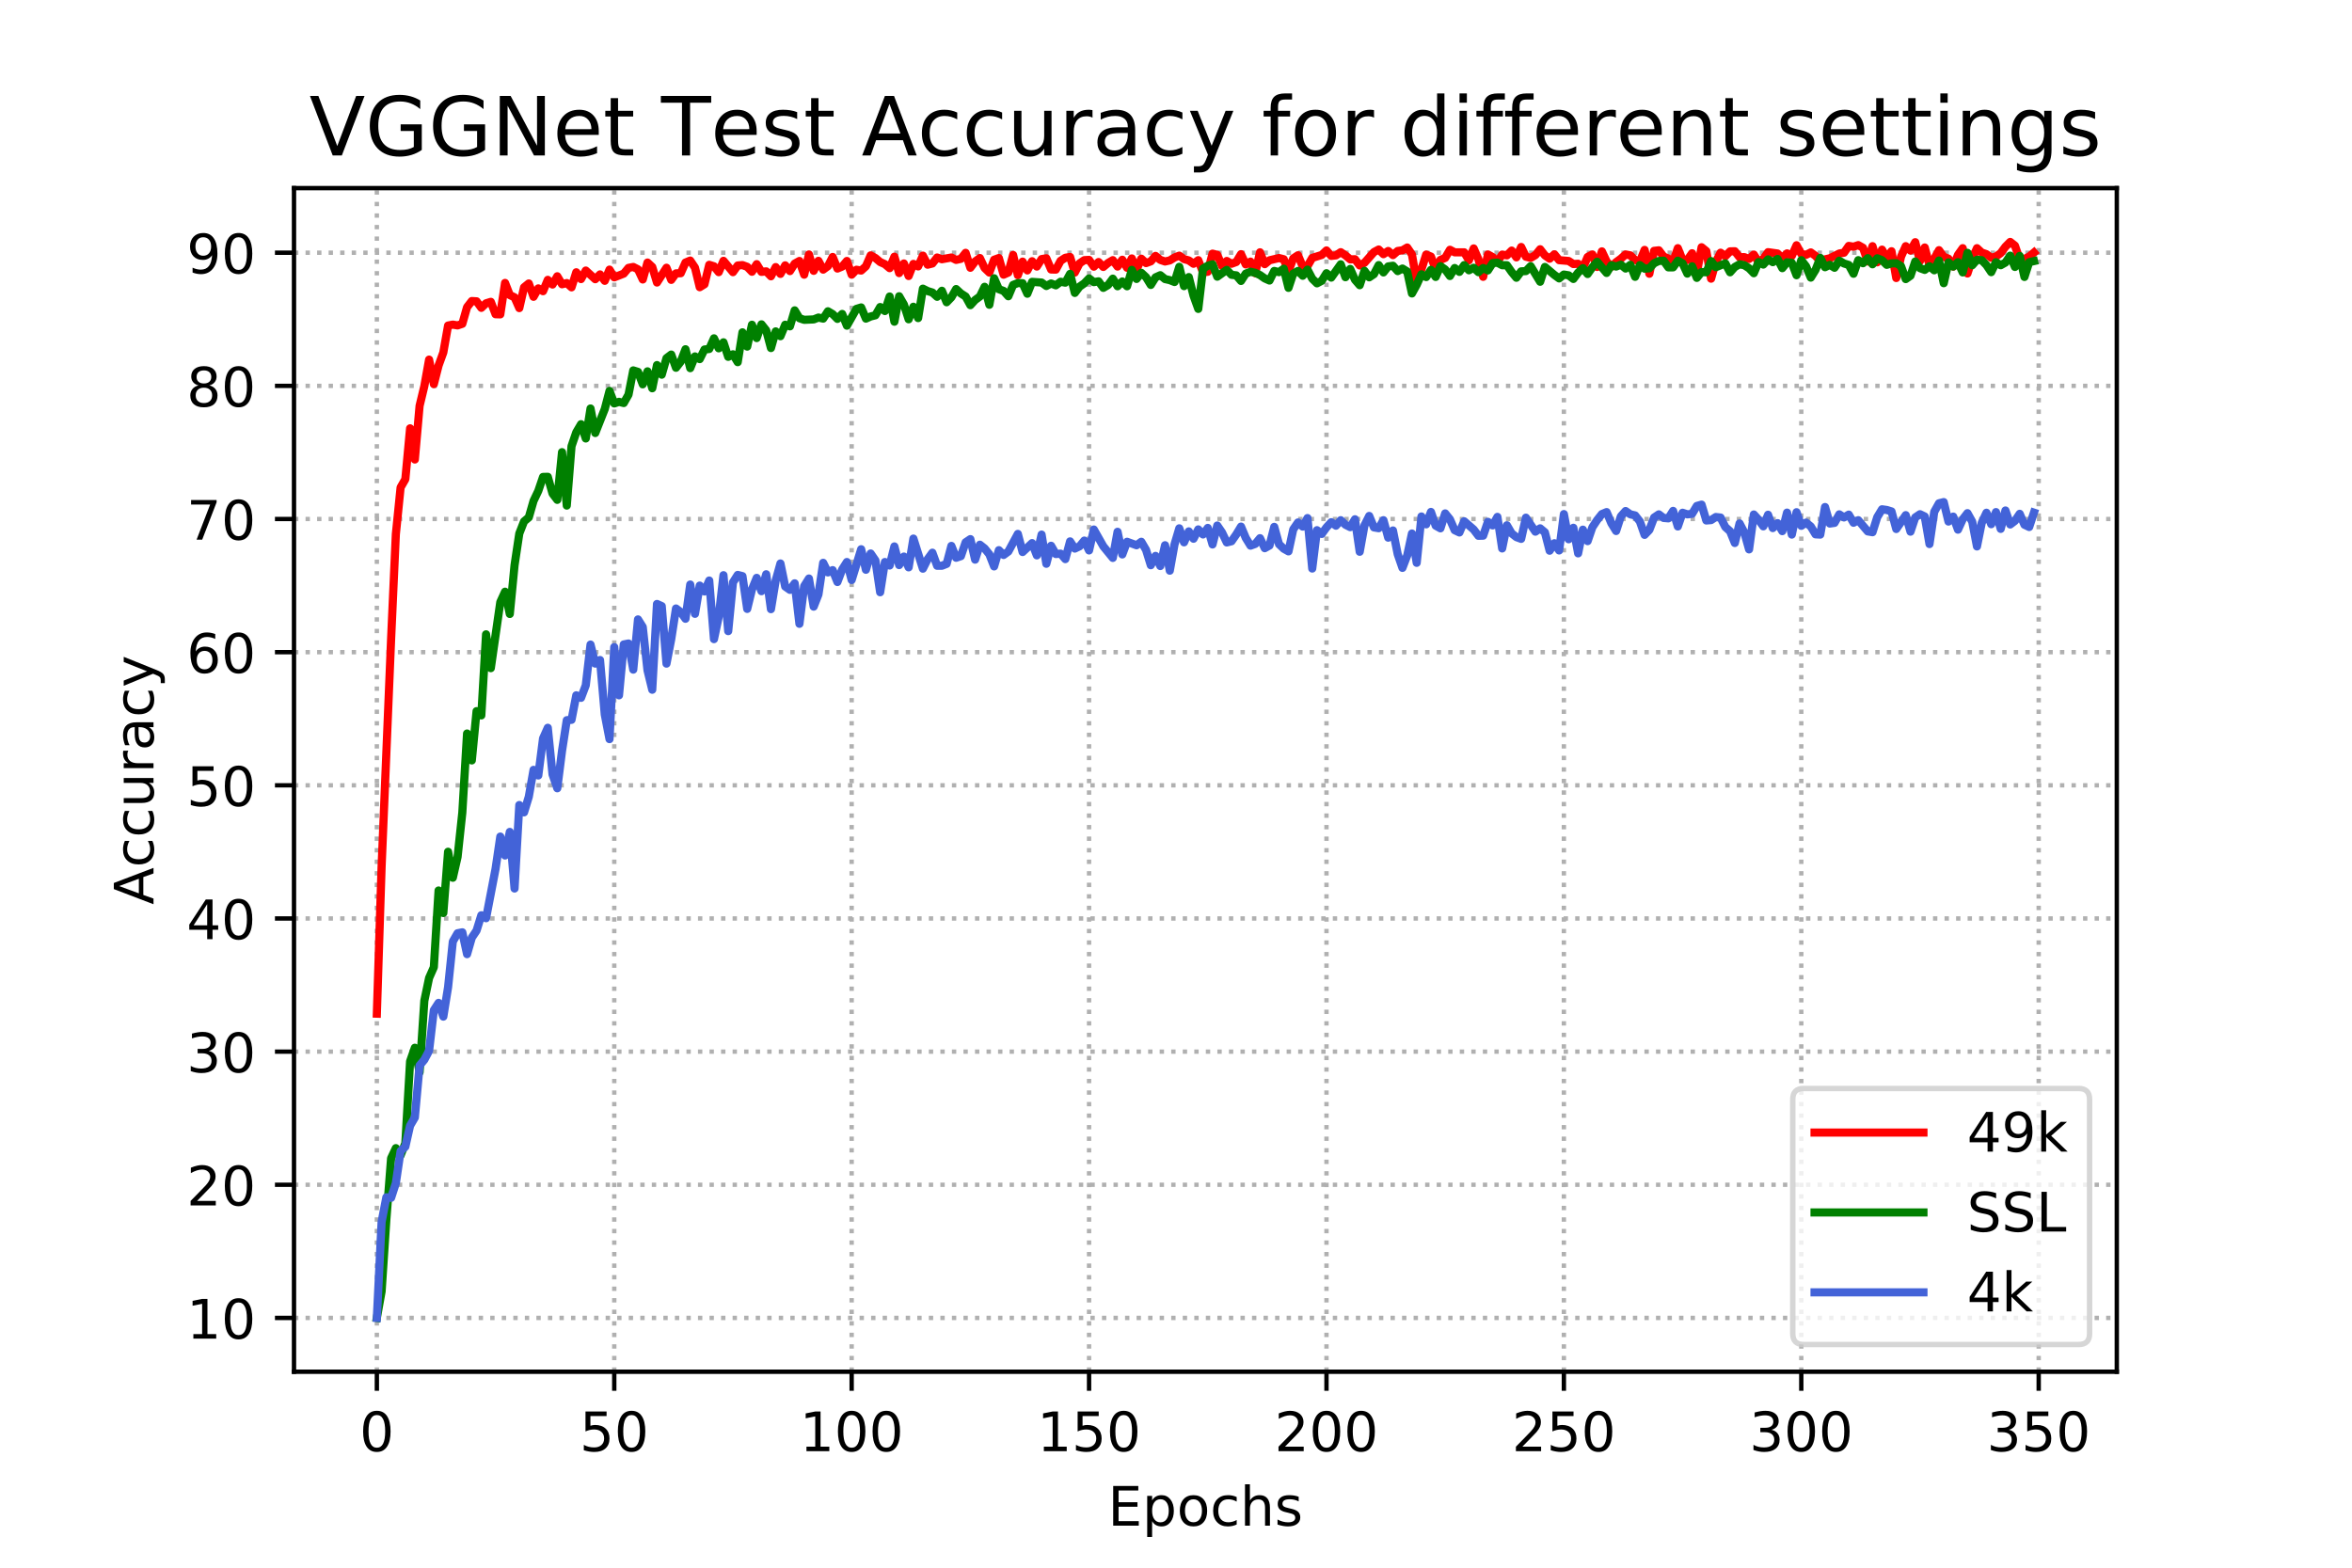 <?xml version="1.0" encoding="utf-8" standalone="no"?>
<!DOCTYPE svg PUBLIC "-//W3C//DTD SVG 1.1//EN"
  "http://www.w3.org/Graphics/SVG/1.1/DTD/svg11.dtd">
<!-- Created with matplotlib (https://matplotlib.org/) -->
<svg height="288pt" version="1.1" viewBox="0 0 432 288" width="432pt" xmlns="http://www.w3.org/2000/svg" xmlns:xlink="http://www.w3.org/1999/xlink">
 <defs>
  <style type="text/css">
*{stroke-linecap:butt;stroke-linejoin:round;}
  </style>
 </defs>
 <g id="figure_1">
  <g id="patch_1">
   <path d="M 0 288 
L 432 288 
L 432 0 
L 0 0 
z
" style="fill:#ffffff;"/>
  </g>
  <g id="axes_1">
   <g id="patch_2">
    <path d="M 54 252 
L 388.8 252 
L 388.8 34.56 
L 54 34.56 
z
" style="fill:#ffffff;"/>
   </g>
   <g id="matplotlib.axis_1">
    <g id="xtick_1">
     <g id="line2d_1">
      <path clip-path="url(#pe91214b908)" d="M 69.218 252 
L 69.218 34.56 
" style="fill:none;stroke:#b0b0b0;stroke-dasharray:0.8,1.32;stroke-dashoffset:0;stroke-width:0.8;"/>
     </g>
     <g id="line2d_2">
      <defs>
       <path d="M 0 0 
L 0 3.5 
" id="m7ae5b4ff6e" style="stroke:#000000;stroke-width:0.8;"/>
      </defs>
      <g>
       <use style="stroke:#000000;stroke-width:0.8;" x="69.218" xlink:href="#m7ae5b4ff6e" y="252"/>
      </g>
     </g>
     <g id="text_1">
      <!-- 0 -->
      <defs>
       <path d="M 31.781 66.406 
Q 24.172 66.406 20.328 58.906 
Q 16.5 51.422 16.5 36.375 
Q 16.5 21.391 20.328 13.891 
Q 24.172 6.391 31.781 6.391 
Q 39.453 6.391 43.281 13.891 
Q 47.125 21.391 47.125 36.375 
Q 47.125 51.422 43.281 58.906 
Q 39.453 66.406 31.781 66.406 
z
M 31.781 74.219 
Q 44.047 74.219 50.516 64.516 
Q 56.984 54.828 56.984 36.375 
Q 56.984 17.969 50.516 8.266 
Q 44.047 -1.422 31.781 -1.422 
Q 19.531 -1.422 13.062 8.266 
Q 6.594 17.969 6.594 36.375 
Q 6.594 54.828 13.062 64.516 
Q 19.531 74.219 31.781 74.219 
z
" id="DejaVuSans-48"/>
      </defs>
      <g transform="translate(66.037 266.598)scale(0.1 -0.1)">
       <use xlink:href="#DejaVuSans-48"/>
      </g>
     </g>
    </g>
    <g id="xtick_2">
     <g id="line2d_3">
      <path clip-path="url(#pe91214b908)" d="M 112.823 252 
L 112.823 34.56 
" style="fill:none;stroke:#b0b0b0;stroke-dasharray:0.8,1.32;stroke-dashoffset:0;stroke-width:0.8;"/>
     </g>
     <g id="line2d_4">
      <g>
       <use style="stroke:#000000;stroke-width:0.8;" x="112.823" xlink:href="#m7ae5b4ff6e" y="252"/>
      </g>
     </g>
     <g id="text_2">
      <!-- 50 -->
      <defs>
       <path d="M 10.797 72.906 
L 49.516 72.906 
L 49.516 64.594 
L 19.828 64.594 
L 19.828 46.734 
Q 21.969 47.469 24.109 47.828 
Q 26.266 48.188 28.422 48.188 
Q 40.625 48.188 47.75 41.5 
Q 54.891 34.812 54.891 23.391 
Q 54.891 11.625 47.562 5.094 
Q 40.234 -1.422 26.906 -1.422 
Q 22.312 -1.422 17.547 -0.641 
Q 12.797 0.141 7.719 1.703 
L 7.719 11.625 
Q 12.109 9.234 16.797 8.062 
Q 21.484 6.891 26.703 6.891 
Q 35.156 6.891 40.078 11.328 
Q 45.016 15.766 45.016 23.391 
Q 45.016 31 40.078 35.438 
Q 35.156 39.891 26.703 39.891 
Q 22.75 39.891 18.812 39.016 
Q 14.891 38.141 10.797 36.281 
z
" id="DejaVuSans-53"/>
      </defs>
      <g transform="translate(106.461 266.598)scale(0.1 -0.1)">
       <use xlink:href="#DejaVuSans-53"/>
       <use x="63.623" xlink:href="#DejaVuSans-48"/>
      </g>
     </g>
    </g>
    <g id="xtick_3">
     <g id="line2d_5">
      <path clip-path="url(#pe91214b908)" d="M 156.428 252 
L 156.428 34.56 
" style="fill:none;stroke:#b0b0b0;stroke-dasharray:0.8,1.32;stroke-dashoffset:0;stroke-width:0.8;"/>
     </g>
     <g id="line2d_6">
      <g>
       <use style="stroke:#000000;stroke-width:0.8;" x="156.428" xlink:href="#m7ae5b4ff6e" y="252"/>
      </g>
     </g>
     <g id="text_3">
      <!-- 100 -->
      <defs>
       <path d="M 12.406 8.297 
L 28.516 8.297 
L 28.516 63.922 
L 10.984 60.406 
L 10.984 69.391 
L 28.422 72.906 
L 38.281 72.906 
L 38.281 8.297 
L 54.391 8.297 
L 54.391 0 
L 12.406 0 
z
" id="DejaVuSans-49"/>
      </defs>
      <g transform="translate(146.885 266.598)scale(0.1 -0.1)">
       <use xlink:href="#DejaVuSans-49"/>
       <use x="63.623" xlink:href="#DejaVuSans-48"/>
       <use x="127.246" xlink:href="#DejaVuSans-48"/>
      </g>
     </g>
    </g>
    <g id="xtick_4">
     <g id="line2d_7">
      <path clip-path="url(#pe91214b908)" d="M 200.033 252 
L 200.033 34.56 
" style="fill:none;stroke:#b0b0b0;stroke-dasharray:0.8,1.32;stroke-dashoffset:0;stroke-width:0.8;"/>
     </g>
     <g id="line2d_8">
      <g>
       <use style="stroke:#000000;stroke-width:0.8;" x="200.033" xlink:href="#m7ae5b4ff6e" y="252"/>
      </g>
     </g>
     <g id="text_4">
      <!-- 150 -->
      <g transform="translate(190.49 266.598)scale(0.1 -0.1)">
       <use xlink:href="#DejaVuSans-49"/>
       <use x="63.623" xlink:href="#DejaVuSans-53"/>
       <use x="127.246" xlink:href="#DejaVuSans-48"/>
      </g>
     </g>
    </g>
    <g id="xtick_5">
     <g id="line2d_9">
      <path clip-path="url(#pe91214b908)" d="M 243.639 252 
L 243.639 34.56 
" style="fill:none;stroke:#b0b0b0;stroke-dasharray:0.8,1.32;stroke-dashoffset:0;stroke-width:0.8;"/>
     </g>
     <g id="line2d_10">
      <g>
       <use style="stroke:#000000;stroke-width:0.8;" x="243.639" xlink:href="#m7ae5b4ff6e" y="252"/>
      </g>
     </g>
     <g id="text_5">
      <!-- 200 -->
      <defs>
       <path d="M 19.188 8.297 
L 53.609 8.297 
L 53.609 0 
L 7.328 0 
L 7.328 8.297 
Q 12.938 14.109 22.625 23.891 
Q 32.328 33.688 34.812 36.531 
Q 39.547 41.844 41.422 45.531 
Q 43.312 49.219 43.312 52.781 
Q 43.312 58.594 39.234 62.25 
Q 35.156 65.922 28.609 65.922 
Q 23.969 65.922 18.812 64.312 
Q 13.672 62.703 7.812 59.422 
L 7.812 69.391 
Q 13.766 71.781 18.938 73 
Q 24.125 74.219 28.422 74.219 
Q 39.75 74.219 46.484 68.547 
Q 53.219 62.891 53.219 53.422 
Q 53.219 48.922 51.531 44.891 
Q 49.859 40.875 45.406 35.406 
Q 44.188 33.984 37.641 27.219 
Q 31.109 20.453 19.188 8.297 
z
" id="DejaVuSans-50"/>
      </defs>
      <g transform="translate(234.095 266.598)scale(0.1 -0.1)">
       <use xlink:href="#DejaVuSans-50"/>
       <use x="63.623" xlink:href="#DejaVuSans-48"/>
       <use x="127.246" xlink:href="#DejaVuSans-48"/>
      </g>
     </g>
    </g>
    <g id="xtick_6">
     <g id="line2d_11">
      <path clip-path="url(#pe91214b908)" d="M 287.244 252 
L 287.244 34.56 
" style="fill:none;stroke:#b0b0b0;stroke-dasharray:0.8,1.32;stroke-dashoffset:0;stroke-width:0.8;"/>
     </g>
     <g id="line2d_12">
      <g>
       <use style="stroke:#000000;stroke-width:0.8;" x="287.244" xlink:href="#m7ae5b4ff6e" y="252"/>
      </g>
     </g>
     <g id="text_6">
      <!-- 250 -->
      <g transform="translate(277.7 266.598)scale(0.1 -0.1)">
       <use xlink:href="#DejaVuSans-50"/>
       <use x="63.623" xlink:href="#DejaVuSans-53"/>
       <use x="127.246" xlink:href="#DejaVuSans-48"/>
      </g>
     </g>
    </g>
    <g id="xtick_7">
     <g id="line2d_13">
      <path clip-path="url(#pe91214b908)" d="M 330.849 252 
L 330.849 34.56 
" style="fill:none;stroke:#b0b0b0;stroke-dasharray:0.8,1.32;stroke-dashoffset:0;stroke-width:0.8;"/>
     </g>
     <g id="line2d_14">
      <g>
       <use style="stroke:#000000;stroke-width:0.8;" x="330.849" xlink:href="#m7ae5b4ff6e" y="252"/>
      </g>
     </g>
     <g id="text_7">
      <!-- 300 -->
      <defs>
       <path d="M 40.578 39.312 
Q 47.656 37.797 51.625 33 
Q 55.609 28.219 55.609 21.188 
Q 55.609 10.406 48.188 4.484 
Q 40.766 -1.422 27.094 -1.422 
Q 22.516 -1.422 17.656 -0.516 
Q 12.797 0.391 7.625 2.203 
L 7.625 11.719 
Q 11.719 9.328 16.594 8.109 
Q 21.484 6.891 26.812 6.891 
Q 36.078 6.891 40.938 10.547 
Q 45.797 14.203 45.797 21.188 
Q 45.797 27.641 41.281 31.266 
Q 36.766 34.906 28.719 34.906 
L 20.219 34.906 
L 20.219 43.016 
L 29.109 43.016 
Q 36.375 43.016 40.234 45.922 
Q 44.094 48.828 44.094 54.297 
Q 44.094 59.906 40.109 62.906 
Q 36.141 65.922 28.719 65.922 
Q 24.656 65.922 20.016 65.031 
Q 15.375 64.156 9.812 62.312 
L 9.812 71.094 
Q 15.438 72.656 20.344 73.438 
Q 25.25 74.219 29.594 74.219 
Q 40.828 74.219 47.359 69.109 
Q 53.906 64.016 53.906 55.328 
Q 53.906 49.266 50.438 45.094 
Q 46.969 40.922 40.578 39.312 
z
" id="DejaVuSans-51"/>
      </defs>
      <g transform="translate(321.305 266.598)scale(0.1 -0.1)">
       <use xlink:href="#DejaVuSans-51"/>
       <use x="63.623" xlink:href="#DejaVuSans-48"/>
       <use x="127.246" xlink:href="#DejaVuSans-48"/>
      </g>
     </g>
    </g>
    <g id="xtick_8">
     <g id="line2d_15">
      <path clip-path="url(#pe91214b908)" d="M 374.454 252 
L 374.454 34.56 
" style="fill:none;stroke:#b0b0b0;stroke-dasharray:0.8,1.32;stroke-dashoffset:0;stroke-width:0.8;"/>
     </g>
     <g id="line2d_16">
      <g>
       <use style="stroke:#000000;stroke-width:0.8;" x="374.454" xlink:href="#m7ae5b4ff6e" y="252"/>
      </g>
     </g>
     <g id="text_8">
      <!-- 350 -->
      <g transform="translate(364.91 266.598)scale(0.1 -0.1)">
       <use xlink:href="#DejaVuSans-51"/>
       <use x="63.623" xlink:href="#DejaVuSans-53"/>
       <use x="127.246" xlink:href="#DejaVuSans-48"/>
      </g>
     </g>
    </g>
    <g id="text_9">
     <!-- Epochs -->
     <defs>
      <path d="M 9.812 72.906 
L 55.906 72.906 
L 55.906 64.594 
L 19.672 64.594 
L 19.672 43.016 
L 54.391 43.016 
L 54.391 34.719 
L 19.672 34.719 
L 19.672 8.297 
L 56.781 8.297 
L 56.781 0 
L 9.812 0 
z
" id="DejaVuSans-69"/>
      <path d="M 18.109 8.203 
L 18.109 -20.797 
L 9.078 -20.797 
L 9.078 54.688 
L 18.109 54.688 
L 18.109 46.391 
Q 20.953 51.266 25.266 53.625 
Q 29.594 56 35.594 56 
Q 45.562 56 51.781 48.094 
Q 58.016 40.188 58.016 27.297 
Q 58.016 14.406 51.781 6.484 
Q 45.562 -1.422 35.594 -1.422 
Q 29.594 -1.422 25.266 0.953 
Q 20.953 3.328 18.109 8.203 
z
M 48.688 27.297 
Q 48.688 37.203 44.609 42.844 
Q 40.531 48.484 33.406 48.484 
Q 26.266 48.484 22.188 42.844 
Q 18.109 37.203 18.109 27.297 
Q 18.109 17.391 22.188 11.75 
Q 26.266 6.109 33.406 6.109 
Q 40.531 6.109 44.609 11.75 
Q 48.688 17.391 48.688 27.297 
z
" id="DejaVuSans-112"/>
      <path d="M 30.609 48.391 
Q 23.391 48.391 19.188 42.75 
Q 14.984 37.109 14.984 27.297 
Q 14.984 17.484 19.156 11.844 
Q 23.344 6.203 30.609 6.203 
Q 37.797 6.203 41.984 11.859 
Q 46.188 17.531 46.188 27.297 
Q 46.188 37.016 41.984 42.703 
Q 37.797 48.391 30.609 48.391 
z
M 30.609 56 
Q 42.328 56 49.016 48.375 
Q 55.719 40.766 55.719 27.297 
Q 55.719 13.875 49.016 6.219 
Q 42.328 -1.422 30.609 -1.422 
Q 18.844 -1.422 12.172 6.219 
Q 5.516 13.875 5.516 27.297 
Q 5.516 40.766 12.172 48.375 
Q 18.844 56 30.609 56 
z
" id="DejaVuSans-111"/>
      <path d="M 48.781 52.594 
L 48.781 44.188 
Q 44.969 46.297 41.141 47.344 
Q 37.312 48.391 33.406 48.391 
Q 24.656 48.391 19.812 42.844 
Q 14.984 37.312 14.984 27.297 
Q 14.984 17.281 19.812 11.734 
Q 24.656 6.203 33.406 6.203 
Q 37.312 6.203 41.141 7.25 
Q 44.969 8.297 48.781 10.406 
L 48.781 2.094 
Q 45.016 0.344 40.984 -0.531 
Q 36.969 -1.422 32.422 -1.422 
Q 20.062 -1.422 12.781 6.344 
Q 5.516 14.109 5.516 27.297 
Q 5.516 40.672 12.859 48.328 
Q 20.219 56 33.016 56 
Q 37.156 56 41.109 55.141 
Q 45.062 54.297 48.781 52.594 
z
" id="DejaVuSans-99"/>
      <path d="M 54.891 33.016 
L 54.891 0 
L 45.906 0 
L 45.906 32.719 
Q 45.906 40.484 42.875 44.328 
Q 39.844 48.188 33.797 48.188 
Q 26.516 48.188 22.312 43.547 
Q 18.109 38.922 18.109 30.906 
L 18.109 0 
L 9.078 0 
L 9.078 75.984 
L 18.109 75.984 
L 18.109 46.188 
Q 21.344 51.125 25.703 53.562 
Q 30.078 56 35.797 56 
Q 45.219 56 50.047 50.172 
Q 54.891 44.344 54.891 33.016 
z
" id="DejaVuSans-104"/>
      <path d="M 44.281 53.078 
L 44.281 44.578 
Q 40.484 46.531 36.375 47.5 
Q 32.281 48.484 27.875 48.484 
Q 21.188 48.484 17.844 46.438 
Q 14.5 44.391 14.5 40.281 
Q 14.5 37.156 16.891 35.375 
Q 19.281 33.594 26.516 31.984 
L 29.594 31.297 
Q 39.156 29.25 43.188 25.516 
Q 47.219 21.781 47.219 15.094 
Q 47.219 7.469 41.188 3.016 
Q 35.156 -1.422 24.609 -1.422 
Q 20.219 -1.422 15.453 -0.562 
Q 10.688 0.297 5.422 2 
L 5.422 11.281 
Q 10.406 8.688 15.234 7.391 
Q 20.062 6.109 24.812 6.109 
Q 31.156 6.109 34.562 8.281 
Q 37.984 10.453 37.984 14.406 
Q 37.984 18.062 35.516 20.016 
Q 33.062 21.969 24.703 23.781 
L 21.578 24.516 
Q 13.234 26.266 9.516 29.906 
Q 5.812 33.547 5.812 39.891 
Q 5.812 47.609 11.281 51.797 
Q 16.75 56 26.812 56 
Q 31.781 56 36.172 55.266 
Q 40.578 54.547 44.281 53.078 
z
" id="DejaVuSans-115"/>
     </defs>
     <g transform="translate(203.484 280.277)scale(0.1 -0.1)">
      <use xlink:href="#DejaVuSans-69"/>
      <use x="63.184" xlink:href="#DejaVuSans-112"/>
      <use x="126.66" xlink:href="#DejaVuSans-111"/>
      <use x="187.842" xlink:href="#DejaVuSans-99"/>
      <use x="242.822" xlink:href="#DejaVuSans-104"/>
      <use x="306.201" xlink:href="#DejaVuSans-115"/>
     </g>
    </g>
   </g>
   <g id="matplotlib.axis_2">
    <g id="ytick_1">
     <g id="line2d_17">
      <path clip-path="url(#pe91214b908)" d="M 54 242.116 
L 388.8 242.116 
" style="fill:none;stroke:#b0b0b0;stroke-dasharray:0.8,1.32;stroke-dashoffset:0;stroke-width:0.8;"/>
     </g>
     <g id="line2d_18">
      <defs>
       <path d="M 0 0 
L -3.5 0 
" id="mdccb99a509" style="stroke:#000000;stroke-width:0.8;"/>
      </defs>
      <g>
       <use style="stroke:#000000;stroke-width:0.8;" x="54" xlink:href="#mdccb99a509" y="242.116"/>
      </g>
     </g>
     <g id="text_10">
      <!-- 10 -->
      <g transform="translate(34.275 245.916)scale(0.1 -0.1)">
       <use xlink:href="#DejaVuSans-49"/>
       <use x="63.623" xlink:href="#DejaVuSans-48"/>
      </g>
     </g>
    </g>
    <g id="ytick_2">
     <g id="line2d_19">
      <path clip-path="url(#pe91214b908)" d="M 54 217.655 
L 388.8 217.655 
" style="fill:none;stroke:#b0b0b0;stroke-dasharray:0.8,1.32;stroke-dashoffset:0;stroke-width:0.8;"/>
     </g>
     <g id="line2d_20">
      <g>
       <use style="stroke:#000000;stroke-width:0.8;" x="54" xlink:href="#mdccb99a509" y="217.655"/>
      </g>
     </g>
     <g id="text_11">
      <!-- 20 -->
      <g transform="translate(34.275 221.454)scale(0.1 -0.1)">
       <use xlink:href="#DejaVuSans-50"/>
       <use x="63.623" xlink:href="#DejaVuSans-48"/>
      </g>
     </g>
    </g>
    <g id="ytick_3">
     <g id="line2d_21">
      <path clip-path="url(#pe91214b908)" d="M 54 193.194 
L 388.8 193.194 
" style="fill:none;stroke:#b0b0b0;stroke-dasharray:0.8,1.32;stroke-dashoffset:0;stroke-width:0.8;"/>
     </g>
     <g id="line2d_22">
      <g>
       <use style="stroke:#000000;stroke-width:0.8;" x="54" xlink:href="#mdccb99a509" y="193.194"/>
      </g>
     </g>
     <g id="text_12">
      <!-- 30 -->
      <g transform="translate(34.275 196.993)scale(0.1 -0.1)">
       <use xlink:href="#DejaVuSans-51"/>
       <use x="63.623" xlink:href="#DejaVuSans-48"/>
      </g>
     </g>
    </g>
    <g id="ytick_4">
     <g id="line2d_23">
      <path clip-path="url(#pe91214b908)" d="M 54 168.732 
L 388.8 168.732 
" style="fill:none;stroke:#b0b0b0;stroke-dasharray:0.8,1.32;stroke-dashoffset:0;stroke-width:0.8;"/>
     </g>
     <g id="line2d_24">
      <g>
       <use style="stroke:#000000;stroke-width:0.8;" x="54" xlink:href="#mdccb99a509" y="168.732"/>
      </g>
     </g>
     <g id="text_13">
      <!-- 40 -->
      <defs>
       <path d="M 37.797 64.312 
L 12.891 25.391 
L 37.797 25.391 
z
M 35.203 72.906 
L 47.609 72.906 
L 47.609 25.391 
L 58.016 25.391 
L 58.016 17.188 
L 47.609 17.188 
L 47.609 0 
L 37.797 0 
L 37.797 17.188 
L 4.891 17.188 
L 4.891 26.703 
z
" id="DejaVuSans-52"/>
      </defs>
      <g transform="translate(34.275 172.531)scale(0.1 -0.1)">
       <use xlink:href="#DejaVuSans-52"/>
       <use x="63.623" xlink:href="#DejaVuSans-48"/>
      </g>
     </g>
    </g>
    <g id="ytick_5">
     <g id="line2d_25">
      <path clip-path="url(#pe91214b908)" d="M 54 144.271 
L 388.8 144.271 
" style="fill:none;stroke:#b0b0b0;stroke-dasharray:0.8,1.32;stroke-dashoffset:0;stroke-width:0.8;"/>
     </g>
     <g id="line2d_26">
      <g>
       <use style="stroke:#000000;stroke-width:0.8;" x="54" xlink:href="#mdccb99a509" y="144.271"/>
      </g>
     </g>
     <g id="text_14">
      <!-- 50 -->
      <g transform="translate(34.275 148.07)scale(0.1 -0.1)">
       <use xlink:href="#DejaVuSans-53"/>
       <use x="63.623" xlink:href="#DejaVuSans-48"/>
      </g>
     </g>
    </g>
    <g id="ytick_6">
     <g id="line2d_27">
      <path clip-path="url(#pe91214b908)" d="M 54 119.809 
L 388.8 119.809 
" style="fill:none;stroke:#b0b0b0;stroke-dasharray:0.8,1.32;stroke-dashoffset:0;stroke-width:0.8;"/>
     </g>
     <g id="line2d_28">
      <g>
       <use style="stroke:#000000;stroke-width:0.8;" x="54" xlink:href="#mdccb99a509" y="119.809"/>
      </g>
     </g>
     <g id="text_15">
      <!-- 60 -->
      <defs>
       <path d="M 33.016 40.375 
Q 26.375 40.375 22.484 35.828 
Q 18.609 31.297 18.609 23.391 
Q 18.609 15.531 22.484 10.953 
Q 26.375 6.391 33.016 6.391 
Q 39.656 6.391 43.531 10.953 
Q 47.406 15.531 47.406 23.391 
Q 47.406 31.297 43.531 35.828 
Q 39.656 40.375 33.016 40.375 
z
M 52.594 71.297 
L 52.594 62.312 
Q 48.875 64.062 45.094 64.984 
Q 41.312 65.922 37.594 65.922 
Q 27.828 65.922 22.672 59.328 
Q 17.531 52.734 16.797 39.406 
Q 19.672 43.656 24.016 45.922 
Q 28.375 48.188 33.594 48.188 
Q 44.578 48.188 50.953 41.516 
Q 57.328 34.859 57.328 23.391 
Q 57.328 12.156 50.688 5.359 
Q 44.047 -1.422 33.016 -1.422 
Q 20.359 -1.422 13.672 8.266 
Q 6.984 17.969 6.984 36.375 
Q 6.984 53.656 15.188 63.938 
Q 23.391 74.219 37.203 74.219 
Q 40.922 74.219 44.703 73.484 
Q 48.484 72.75 52.594 71.297 
z
" id="DejaVuSans-54"/>
      </defs>
      <g transform="translate(34.275 123.608)scale(0.1 -0.1)">
       <use xlink:href="#DejaVuSans-54"/>
       <use x="63.623" xlink:href="#DejaVuSans-48"/>
      </g>
     </g>
    </g>
    <g id="ytick_7">
     <g id="line2d_29">
      <path clip-path="url(#pe91214b908)" d="M 54 95.348 
L 388.8 95.348 
" style="fill:none;stroke:#b0b0b0;stroke-dasharray:0.8,1.32;stroke-dashoffset:0;stroke-width:0.8;"/>
     </g>
     <g id="line2d_30">
      <g>
       <use style="stroke:#000000;stroke-width:0.8;" x="54" xlink:href="#mdccb99a509" y="95.348"/>
      </g>
     </g>
     <g id="text_16">
      <!-- 70 -->
      <defs>
       <path d="M 8.203 72.906 
L 55.078 72.906 
L 55.078 68.703 
L 28.609 0 
L 18.312 0 
L 43.219 64.594 
L 8.203 64.594 
z
" id="DejaVuSans-55"/>
      </defs>
      <g transform="translate(34.275 99.147)scale(0.1 -0.1)">
       <use xlink:href="#DejaVuSans-55"/>
       <use x="63.623" xlink:href="#DejaVuSans-48"/>
      </g>
     </g>
    </g>
    <g id="ytick_8">
     <g id="line2d_31">
      <path clip-path="url(#pe91214b908)" d="M 54 70.886 
L 388.8 70.886 
" style="fill:none;stroke:#b0b0b0;stroke-dasharray:0.8,1.32;stroke-dashoffset:0;stroke-width:0.8;"/>
     </g>
     <g id="line2d_32">
      <g>
       <use style="stroke:#000000;stroke-width:0.8;" x="54" xlink:href="#mdccb99a509" y="70.886"/>
      </g>
     </g>
     <g id="text_17">
      <!-- 80 -->
      <defs>
       <path d="M 31.781 34.625 
Q 24.75 34.625 20.719 30.859 
Q 16.703 27.094 16.703 20.516 
Q 16.703 13.922 20.719 10.156 
Q 24.75 6.391 31.781 6.391 
Q 38.812 6.391 42.859 10.172 
Q 46.922 13.969 46.922 20.516 
Q 46.922 27.094 42.891 30.859 
Q 38.875 34.625 31.781 34.625 
z
M 21.922 38.812 
Q 15.578 40.375 12.031 44.719 
Q 8.5 49.078 8.5 55.328 
Q 8.5 64.062 14.719 69.141 
Q 20.953 74.219 31.781 74.219 
Q 42.672 74.219 48.875 69.141 
Q 55.078 64.062 55.078 55.328 
Q 55.078 49.078 51.531 44.719 
Q 48 40.375 41.703 38.812 
Q 48.828 37.156 52.797 32.312 
Q 56.781 27.484 56.781 20.516 
Q 56.781 9.906 50.312 4.234 
Q 43.844 -1.422 31.781 -1.422 
Q 19.734 -1.422 13.25 4.234 
Q 6.781 9.906 6.781 20.516 
Q 6.781 27.484 10.781 32.312 
Q 14.797 37.156 21.922 38.812 
z
M 18.312 54.391 
Q 18.312 48.734 21.844 45.562 
Q 25.391 42.391 31.781 42.391 
Q 38.141 42.391 41.719 45.562 
Q 45.312 48.734 45.312 54.391 
Q 45.312 60.062 41.719 63.234 
Q 38.141 66.406 31.781 66.406 
Q 25.391 66.406 21.844 63.234 
Q 18.312 60.062 18.312 54.391 
z
" id="DejaVuSans-56"/>
      </defs>
      <g transform="translate(34.275 74.686)scale(0.1 -0.1)">
       <use xlink:href="#DejaVuSans-56"/>
       <use x="63.623" xlink:href="#DejaVuSans-48"/>
      </g>
     </g>
    </g>
    <g id="ytick_9">
     <g id="line2d_33">
      <path clip-path="url(#pe91214b908)" d="M 54 46.425 
L 388.8 46.425 
" style="fill:none;stroke:#b0b0b0;stroke-dasharray:0.8,1.32;stroke-dashoffset:0;stroke-width:0.8;"/>
     </g>
     <g id="line2d_34">
      <g>
       <use style="stroke:#000000;stroke-width:0.8;" x="54" xlink:href="#mdccb99a509" y="46.425"/>
      </g>
     </g>
     <g id="text_18">
      <!-- 90 -->
      <defs>
       <path d="M 10.984 1.516 
L 10.984 10.5 
Q 14.703 8.734 18.5 7.812 
Q 22.312 6.891 25.984 6.891 
Q 35.75 6.891 40.891 13.453 
Q 46.047 20.016 46.781 33.406 
Q 43.953 29.203 39.594 26.953 
Q 35.25 24.703 29.984 24.703 
Q 19.047 24.703 12.672 31.312 
Q 6.297 37.938 6.297 49.422 
Q 6.297 60.641 12.938 67.422 
Q 19.578 74.219 30.609 74.219 
Q 43.266 74.219 49.922 64.516 
Q 56.594 54.828 56.594 36.375 
Q 56.594 19.141 48.406 8.859 
Q 40.234 -1.422 26.422 -1.422 
Q 22.703 -1.422 18.891 -0.688 
Q 15.094 0.047 10.984 1.516 
z
M 30.609 32.422 
Q 37.25 32.422 41.125 36.953 
Q 45.016 41.5 45.016 49.422 
Q 45.016 57.281 41.125 61.844 
Q 37.25 66.406 30.609 66.406 
Q 23.969 66.406 20.094 61.844 
Q 16.219 57.281 16.219 49.422 
Q 16.219 41.5 20.094 36.953 
Q 23.969 32.422 30.609 32.422 
z
" id="DejaVuSans-57"/>
      </defs>
      <g transform="translate(34.275 50.224)scale(0.1 -0.1)">
       <use xlink:href="#DejaVuSans-57"/>
       <use x="63.623" xlink:href="#DejaVuSans-48"/>
      </g>
     </g>
    </g>
    <g id="text_19">
     <!-- Accuracy -->
     <defs>
      <path d="M 34.188 63.188 
L 20.797 26.906 
L 47.609 26.906 
z
M 28.609 72.906 
L 39.797 72.906 
L 67.578 0 
L 57.328 0 
L 50.688 18.703 
L 17.828 18.703 
L 11.188 0 
L 0.781 0 
z
" id="DejaVuSans-65"/>
      <path d="M 8.5 21.578 
L 8.5 54.688 
L 17.484 54.688 
L 17.484 21.922 
Q 17.484 14.156 20.5 10.266 
Q 23.531 6.391 29.594 6.391 
Q 36.859 6.391 41.078 11.031 
Q 45.312 15.672 45.312 23.688 
L 45.312 54.688 
L 54.297 54.688 
L 54.297 0 
L 45.312 0 
L 45.312 8.406 
Q 42.047 3.422 37.719 1 
Q 33.406 -1.422 27.688 -1.422 
Q 18.266 -1.422 13.375 4.438 
Q 8.5 10.297 8.5 21.578 
z
M 31.109 56 
z
" id="DejaVuSans-117"/>
      <path d="M 41.109 46.297 
Q 39.594 47.172 37.812 47.578 
Q 36.031 48 33.891 48 
Q 26.266 48 22.188 43.047 
Q 18.109 38.094 18.109 28.812 
L 18.109 0 
L 9.078 0 
L 9.078 54.688 
L 18.109 54.688 
L 18.109 46.188 
Q 20.953 51.172 25.484 53.578 
Q 30.031 56 36.531 56 
Q 37.453 56 38.578 55.875 
Q 39.703 55.766 41.062 55.516 
z
" id="DejaVuSans-114"/>
      <path d="M 34.281 27.484 
Q 23.391 27.484 19.188 25 
Q 14.984 22.516 14.984 16.5 
Q 14.984 11.719 18.141 8.906 
Q 21.297 6.109 26.703 6.109 
Q 34.188 6.109 38.703 11.406 
Q 43.219 16.703 43.219 25.484 
L 43.219 27.484 
z
M 52.203 31.203 
L 52.203 0 
L 43.219 0 
L 43.219 8.297 
Q 40.141 3.328 35.547 0.953 
Q 30.953 -1.422 24.312 -1.422 
Q 15.922 -1.422 10.953 3.297 
Q 6 8.016 6 15.922 
Q 6 25.141 12.172 29.828 
Q 18.359 34.516 30.609 34.516 
L 43.219 34.516 
L 43.219 35.406 
Q 43.219 41.609 39.141 45 
Q 35.062 48.391 27.688 48.391 
Q 23 48.391 18.547 47.266 
Q 14.109 46.141 10.016 43.891 
L 10.016 52.203 
Q 14.938 54.109 19.578 55.047 
Q 24.219 56 28.609 56 
Q 40.484 56 46.344 49.844 
Q 52.203 43.703 52.203 31.203 
z
" id="DejaVuSans-97"/>
      <path d="M 32.172 -5.078 
Q 28.375 -14.844 24.75 -17.812 
Q 21.141 -20.797 15.094 -20.797 
L 7.906 -20.797 
L 7.906 -13.281 
L 13.188 -13.281 
Q 16.891 -13.281 18.938 -11.516 
Q 21 -9.766 23.484 -3.219 
L 25.094 0.875 
L 2.984 54.688 
L 12.5 54.688 
L 29.594 11.922 
L 46.688 54.688 
L 56.203 54.688 
z
" id="DejaVuSans-121"/>
     </defs>
     <g transform="translate(28.195 166.195)rotate(-90)scale(0.1 -0.1)">
      <use xlink:href="#DejaVuSans-65"/>
      <use x="68.393" xlink:href="#DejaVuSans-99"/>
      <use x="123.373" xlink:href="#DejaVuSans-99"/>
      <use x="178.354" xlink:href="#DejaVuSans-117"/>
      <use x="241.732" xlink:href="#DejaVuSans-114"/>
      <use x="282.846" xlink:href="#DejaVuSans-97"/>
      <use x="344.125" xlink:href="#DejaVuSans-99"/>
      <use x="399.105" xlink:href="#DejaVuSans-121"/>
     </g>
    </g>
   </g>
   <g id="line2d_35">
    <path clip-path="url(#pe91214b908)" d="M 69.218 186.222 
L 70.09 159.217 
L 71.834 117.412 
L 72.707 98.136 
L 73.579 89.55 
L 74.451 88.034 
L 75.323 78.69 
L 76.195 84.414 
L 77.067 74.556 
L 77.939 70.935 
L 78.811 66.068 
L 79.683 70.568 
L 80.556 67.144 
L 81.428 64.747 
L 82.3 59.805 
L 83.172 59.634 
L 84.044 59.781 
L 84.916 59.487 
L 85.788 56.43 
L 86.66 55.305 
L 87.532 55.353 
L 88.404 56.552 
L 89.277 55.72 
L 90.149 55.451 
L 91.021 57.726 
L 91.893 57.751 
L 92.765 51.978 
L 93.637 54.204 
L 94.509 54.62 
L 95.381 56.601 
L 96.253 52.785 
L 97.125 52.076 
L 97.998 54.522 
L 98.87 52.981 
L 99.742 53.494 
L 100.614 51.415 
L 101.486 52.271 
L 102.358 50.755 
L 103.23 52.222 
L 104.102 52.002 
L 104.974 52.785 
L 105.846 50.021 
L 106.719 51.268 
L 107.591 49.703 
L 109.335 51.293 
L 110.207 50.412 
L 111.079 51.586 
L 111.951 49.532 
L 112.823 50.95 
L 114.567 50.265 
L 115.44 49.214 
L 116.312 49.042 
L 117.184 49.483 
L 118.056 51.342 
L 118.928 48.235 
L 119.8 49.042 
L 120.672 51.904 
L 122.416 49.189 
L 123.289 51.415 
L 124.161 50.217 
L 125.033 50.192 
L 125.905 48.235 
L 126.777 47.868 
L 127.649 49.165 
L 128.521 52.761 
L 129.393 52.222 
L 130.265 48.651 
L 131.137 48.92 
L 132.01 49.996 
L 132.882 47.917 
L 134.626 49.996 
L 135.498 48.773 
L 136.37 48.7 
L 137.242 49.018 
L 138.114 49.923 
L 138.986 48.529 
L 139.858 49.947 
L 140.731 49.85 
L 141.603 50.755 
L 142.475 49.067 
L 143.347 50.314 
L 144.219 48.749 
L 145.091 49.801 
L 145.963 48.431 
L 146.835 47.942 
L 147.707 50.461 
L 148.579 46.743 
L 149.452 49.752 
L 150.324 47.917 
L 151.196 49.532 
L 152.068 48.896 
L 152.94 47.208 
L 153.812 49.336 
L 154.684 48.969 
L 155.556 47.942 
L 156.428 50.461 
L 157.3 49.556 
L 158.173 49.703 
L 159.045 48.92 
L 159.917 46.914 
L 160.789 47.403 
L 161.661 48.137 
L 162.533 48.529 
L 163.405 49.263 
L 164.277 47.159 
L 165.149 50.168 
L 166.022 48.406 
L 166.894 50.706 
L 167.766 48.48 
L 168.638 48.945 
L 169.51 46.963 
L 170.382 48.627 
L 171.254 48.406 
L 172.126 47.306 
L 172.998 47.624 
L 174.743 47.306 
L 175.615 47.746 
L 176.487 47.55 
L 177.359 46.449 
L 178.231 49.189 
L 179.103 48.039 
L 179.975 47.403 
L 180.847 49.238 
L 181.719 50.07 
L 182.591 47.721 
L 183.464 47.403 
L 184.336 50.461 
L 185.208 50.07 
L 186.08 46.841 
L 186.952 50.559 
L 187.824 48.064 
L 188.696 49.678 
L 189.568 47.991 
L 190.44 48.969 
L 191.312 47.599 
L 192.185 47.452 
L 193.057 49.507 
L 193.929 49.532 
L 194.801 47.917 
L 195.673 47.355 
L 196.545 47.208 
L 197.417 50.07 
L 198.289 48.382 
L 199.161 47.795 
L 200.033 47.746 
L 200.906 48.993 
L 201.778 48.137 
L 202.65 49.042 
L 203.522 48.309 
L 204.394 47.795 
L 205.266 48.969 
L 206.138 47.721 
L 207.01 49.189 
L 207.882 47.477 
L 208.755 49.532 
L 209.627 47.526 
L 210.499 48.333 
L 211.371 48.015 
L 212.243 47.012 
L 213.115 47.746 
L 213.987 48.039 
L 214.859 47.844 
L 215.731 47.306 
L 216.603 46.963 
L 217.476 47.599 
L 218.348 47.844 
L 219.22 48.455 
L 220.092 47.795 
L 220.964 50.045 
L 221.836 49.923 
L 222.708 46.596 
L 223.58 46.816 
L 224.452 48.847 
L 225.324 47.942 
L 226.197 48.455 
L 227.069 48.137 
L 227.941 46.694 
L 228.813 48.578 
L 229.685 48.064 
L 230.557 50.192 
L 231.429 46.352 
L 232.301 48.529 
L 233.173 47.819 
L 234.918 47.403 
L 235.79 47.624 
L 236.662 49.85 
L 237.534 47.477 
L 238.406 46.89 
L 239.278 48.969 
L 240.15 48.896 
L 241.022 47.379 
L 242.767 46.841 
L 243.639 46.009 
L 244.511 47.012 
L 245.383 46.914 
L 246.255 46.327 
L 247.127 46.914 
L 247.999 47.648 
L 248.871 47.624 
L 249.743 48.773 
L 250.615 48.284 
L 252.36 46.303 
L 253.232 45.838 
L 254.104 46.694 
L 254.976 46.107 
L 255.848 46.865 
L 256.72 46.107 
L 257.592 45.985 
L 258.464 45.471 
L 259.336 46.743 
L 260.209 51.782 
L 261.081 49.458 
L 261.953 46.767 
L 262.825 47.134 
L 263.697 49.458 
L 264.569 47.746 
L 265.441 47.379 
L 266.313 45.887 
L 267.185 46.352 
L 268.93 46.352 
L 269.802 47.819 
L 270.674 45.642 
L 271.546 47.624 
L 272.418 50.853 
L 273.29 46.743 
L 274.162 47.232 
L 275.034 48.088 
L 275.906 46.767 
L 276.778 46.914 
L 277.651 46.034 
L 278.523 47.281 
L 279.395 45.373 
L 280.267 47.159 
L 281.139 47.379 
L 282.011 46.865 
L 282.883 45.789 
L 283.755 46.914 
L 284.627 47.526 
L 285.5 46.719 
L 286.372 47.795 
L 288.116 47.942 
L 288.988 48.504 
L 289.86 48.455 
L 290.732 49.263 
L 291.604 47.208 
L 292.476 46.743 
L 293.348 49.042 
L 294.221 46.18 
L 295.093 48.039 
L 295.965 49.018 
L 296.837 48.162 
L 297.709 47.526 
L 298.581 46.743 
L 299.453 46.914 
L 300.325 47.77 
L 301.197 48.015 
L 302.069 45.911 
L 302.942 50.29 
L 303.814 46.083 
L 304.686 45.985 
L 305.558 47.134 
L 306.43 47.501 
L 307.302 48.064 
L 308.174 45.593 
L 309.046 47.77 
L 309.918 47.77 
L 310.79 46.523 
L 311.663 50.143 
L 312.535 45.422 
L 313.407 46.131 
L 314.279 51.195 
L 315.151 48.088 
L 316.023 46.425 
L 316.895 47.061 
L 317.767 46.18 
L 318.639 46.156 
L 319.511 47.257 
L 320.384 47.232 
L 321.256 47.575 
L 322.128 46.767 
L 323 48.137 
L 323.872 47.55 
L 324.744 46.327 
L 326.488 46.572 
L 327.36 47.428 
L 328.233 46.547 
L 329.105 47.012 
L 329.977 45.055 
L 330.849 46.645 
L 331.721 46.816 
L 332.593 46.376 
L 333.465 47.012 
L 334.337 47.991 
L 335.209 47.648 
L 336.081 47.452 
L 337.826 46.572 
L 338.698 46.425 
L 339.57 45.177 
L 340.442 45.324 
L 341.314 45.031 
L 342.186 45.52 
L 343.058 48.039 
L 343.93 45.226 
L 344.802 48.186 
L 345.675 45.862 
L 346.547 47.403 
L 347.419 46.156 
L 348.291 51.073 
L 349.163 47.159 
L 350.035 45.226 
L 350.907 46.034 
L 351.779 44.493 
L 352.651 47.966 
L 353.523 45.471 
L 354.396 48.749 
L 355.268 47.55 
L 356.14 45.96 
L 357.012 47.183 
L 357.884 47.526 
L 358.756 48.969 
L 359.628 46.816 
L 360.5 45.593 
L 361.372 50.241 
L 362.244 47.55 
L 363.117 45.593 
L 363.989 46.401 
L 364.861 46.694 
L 365.733 47.355 
L 366.605 47.134 
L 367.477 46.498 
L 368.349 45.324 
L 369.221 44.444 
L 370.093 45.129 
L 370.966 47.673 
L 371.838 47.575 
L 372.71 47.134 
L 373.582 46.401 
L 373.582 46.401 
" style="fill:none;stroke:#ff0000;stroke-linecap:square;stroke-width:1.5;"/>
   </g>
   <g id="line2d_36">
    <path clip-path="url(#pe91214b908)" d="M 69.218 242.116 
L 70.09 237.249 
L 70.962 224.039 
L 71.834 212.787 
L 72.707 210.928 
L 73.579 212.249 
L 74.451 210.023 
L 75.323 194.979 
L 76.195 192.484 
L 77.067 196.985 
L 77.939 183.849 
L 78.811 179.666 
L 79.683 177.685 
L 80.556 163.595 
L 81.428 167.729 
L 82.3 156.477 
L 83.172 161.247 
L 84.044 157.431 
L 84.916 149.285 
L 85.788 134.755 
L 86.66 139.696 
L 87.532 130.646 
L 88.404 131.428 
L 89.277 116.531 
L 90.149 122.745 
L 91.893 110.612 
L 92.765 108.704 
L 93.637 112.789 
L 94.509 103.836 
L 95.381 98.014 
L 96.253 95.788 
L 97.125 95.054 
L 97.998 92.021 
L 98.87 90.186 
L 99.742 87.618 
L 100.614 87.594 
L 101.486 90.676 
L 102.358 91.825 
L 103.23 83.068 
L 104.102 92.877 
L 104.974 81.967 
L 105.846 79.423 
L 106.719 77.931 
L 107.591 80.549 
L 108.463 75.045 
L 109.335 79.546 
L 111.079 75.143 
L 111.951 71.816 
L 112.823 74.115 
L 113.695 73.822 
L 114.567 74.042 
L 115.44 72.501 
L 116.312 68.049 
L 117.184 68.318 
L 118.056 70.593 
L 118.928 68.22 
L 119.8 71.327 
L 120.672 67.07 
L 121.544 68.832 
L 122.416 65.798 
L 123.289 65.138 
L 124.161 67.56 
L 125.033 66.434 
L 125.905 64.16 
L 126.777 67.633 
L 127.649 65.48 
L 128.521 65.97 
L 129.393 64.208 
L 130.265 64.111 
L 131.137 62.154 
L 132.01 63.988 
L 132.882 62.888 
L 133.754 65.554 
L 134.626 65.089 
L 135.498 66.532 
L 136.37 61.053 
L 137.242 63.67 
L 138.114 59.659 
L 138.986 62.105 
L 139.858 59.585 
L 140.731 60.686 
L 141.603 63.939 
L 142.475 60.882 
L 143.347 61.762 
L 144.219 59.659 
L 145.091 59.952 
L 145.963 57.017 
L 146.835 58.46 
L 147.707 58.754 
L 149.452 58.68 
L 150.324 58.338 
L 151.196 58.533 
L 152.068 57.188 
L 152.94 57.702 
L 153.812 58.582 
L 154.684 57.677 
L 155.556 59.83 
L 157.3 56.748 
L 158.173 56.479 
L 159.045 58.533 
L 159.917 58.142 
L 160.789 57.922 
L 161.661 56.405 
L 162.533 57.139 
L 163.405 54.473 
L 164.277 59.096 
L 165.149 54.424 
L 166.022 55.94 
L 166.894 58.656 
L 167.766 56.356 
L 168.638 58.436 
L 169.51 53.03 
L 170.382 53.47 
L 171.254 53.739 
L 172.126 54.522 
L 172.998 53.421 
L 173.87 55.525 
L 174.743 54.62 
L 175.615 53.103 
L 176.487 53.91 
L 177.359 54.473 
L 178.231 56.063 
L 179.103 55.109 
L 179.975 54.473 
L 180.847 52.687 
L 181.719 55.989 
L 182.591 51.122 
L 183.464 53.127 
L 184.336 53.445 
L 185.208 54.424 
L 186.08 52.345 
L 186.952 52.002 
L 187.824 52.027 
L 188.696 53.959 
L 189.568 51.782 
L 191.312 51.904 
L 192.185 52.54 
L 193.057 52.076 
L 193.929 52.418 
L 194.801 51.758 
L 195.673 51.929 
L 196.545 50.314 
L 197.417 53.812 
L 198.289 52.663 
L 199.161 52.051 
L 200.033 51.146 
L 200.906 51.831 
L 201.778 51.684 
L 202.65 52.883 
L 203.522 52.369 
L 204.394 51.195 
L 205.266 52.589 
L 206.138 51.709 
L 207.01 52.589 
L 207.882 49.581 
L 208.755 51.244 
L 209.627 50.119 
L 210.499 50.926 
L 211.371 52.345 
L 212.243 50.95 
L 213.115 50.559 
L 213.987 51.268 
L 214.859 51.464 
L 215.731 51.807 
L 216.603 49.018 
L 217.476 52.565 
L 218.348 50.901 
L 219.22 54.326 
L 220.092 56.748 
L 220.964 49.336 
L 221.836 48.822 
L 222.708 48.553 
L 223.58 50.828 
L 225.324 49.581 
L 226.197 50.486 
L 227.069 50.583 
L 227.941 51.611 
L 228.813 50.265 
L 229.685 49.923 
L 230.557 50.119 
L 231.429 50.535 
L 232.301 51.146 
L 233.173 51.537 
L 234.045 49.776 
L 234.918 49.996 
L 235.79 49.36 
L 236.662 52.883 
L 237.534 50.265 
L 238.406 49.776 
L 239.278 50.657 
L 240.15 49.532 
L 241.022 51.195 
L 241.894 52.051 
L 242.767 51.586 
L 243.639 50.192 
L 244.511 50.999 
L 246.255 48.553 
L 247.127 50.926 
L 247.999 49.409 
L 248.871 51.391 
L 249.743 52.394 
L 250.615 49.752 
L 251.488 50.95 
L 252.36 50.363 
L 253.232 48.7 
L 254.104 50.045 
L 254.976 48.945 
L 255.848 48.822 
L 256.72 49.801 
L 257.592 49.336 
L 258.464 49.874 
L 259.336 53.91 
L 260.209 52.32 
L 261.081 50.388 
L 261.953 50.901 
L 262.825 49.581 
L 263.697 50.877 
L 264.569 48.896 
L 265.441 49.507 
L 266.313 50.706 
L 267.185 49.238 
L 268.057 49.947 
L 268.93 48.7 
L 269.802 49.654 
L 270.674 49.189 
L 271.546 49.996 
L 272.418 49.238 
L 273.29 49.678 
L 274.162 48.333 
L 275.034 48.26 
L 275.906 48.724 
L 276.778 48.724 
L 277.651 49.972 
L 278.523 51.024 
L 279.395 49.85 
L 280.267 49.801 
L 281.139 48.896 
L 282.883 51.758 
L 283.755 49.042 
L 285.5 50.51 
L 286.372 51.146 
L 287.244 50.437 
L 288.116 50.583 
L 288.988 51.244 
L 289.86 50.07 
L 290.732 49.263 
L 291.604 50.339 
L 292.476 49.091 
L 293.348 48.088 
L 295.093 50.143 
L 295.965 48.724 
L 296.837 48.969 
L 297.709 48.627 
L 298.581 49.336 
L 299.453 48.651 
L 300.325 50.853 
L 301.197 48.7 
L 302.069 49.36 
L 302.942 49.287 
L 303.814 48.357 
L 304.686 47.942 
L 305.558 47.893 
L 306.43 49.116 
L 307.302 49.116 
L 308.174 47.893 
L 309.046 48.382 
L 309.918 50.265 
L 310.79 48.92 
L 311.663 51.048 
L 312.535 49.972 
L 313.407 50.021 
L 314.279 47.966 
L 315.151 49.091 
L 316.895 48.382 
L 317.767 50.021 
L 318.639 49.042 
L 319.511 48.553 
L 320.384 48.724 
L 321.256 49.287 
L 322.128 50.192 
L 323 48.137 
L 323.872 48.602 
L 324.744 47.648 
L 325.616 48.162 
L 326.488 47.575 
L 327.36 49.263 
L 328.233 48.186 
L 329.105 48.284 
L 329.977 50.559 
L 330.849 47.795 
L 331.721 48.92 
L 332.593 50.999 
L 333.465 49.581 
L 334.337 47.379 
L 335.209 49.091 
L 336.081 48.651 
L 336.954 49.189 
L 337.826 47.893 
L 338.698 48.406 
L 339.57 48.675 
L 340.442 50.29 
L 341.314 47.795 
L 342.186 48.357 
L 343.058 47.428 
L 343.93 48.553 
L 344.802 47.452 
L 345.675 47.795 
L 346.547 48.651 
L 347.419 48.382 
L 348.291 48.357 
L 349.163 48.896 
L 350.035 51.268 
L 350.907 50.657 
L 351.779 48.039 
L 352.651 49.263 
L 353.523 49.581 
L 354.396 48.92 
L 355.268 49.654 
L 356.14 47.868 
L 357.012 52.027 
L 357.884 48.211 
L 358.756 48.969 
L 359.628 48.162 
L 360.5 50.045 
L 361.372 46.449 
L 362.244 48.724 
L 363.117 47.721 
L 363.989 47.795 
L 364.861 48.7 
L 365.733 49.996 
L 366.605 48.162 
L 367.477 48.724 
L 368.349 48.235 
L 369.221 46.963 
L 370.093 49.042 
L 370.966 47.012 
L 371.838 50.877 
L 372.71 48.162 
L 373.582 47.966 
L 373.582 47.966 
" style="fill:none;stroke:#008000;stroke-linecap:square;stroke-width:1.5;"/>
   </g>
   <g id="line2d_37">
    <path clip-path="url(#pe91214b908)" d="M 69.218 242.116 
L 70.09 224.48 
L 70.962 219.954 
L 71.834 220.052 
L 72.707 217.361 
L 73.579 211.466 
L 74.451 210.659 
L 75.323 206.794 
L 76.195 205.302 
L 77.067 195.738 
L 77.939 194.686 
L 78.811 193.047 
L 79.683 185.586 
L 80.556 184.241 
L 81.428 186.76 
L 82.3 181.354 
L 83.172 172.964 
L 84.044 171.447 
L 84.916 171.276 
L 85.788 175.288 
L 86.66 172.255 
L 87.532 170.958 
L 88.404 168.145 
L 89.277 168.683 
L 91.021 159.608 
L 91.893 153.688 
L 92.765 157.162 
L 93.637 152.832 
L 94.509 163.228 
L 95.381 147.891 
L 96.253 149.236 
L 97.125 146.374 
L 97.998 141.433 
L 98.87 142.461 
L 99.742 135.66 
L 100.614 133.703 
L 101.486 142.265 
L 102.358 144.809 
L 103.23 137.935 
L 104.102 132.309 
L 104.974 132.236 
L 105.846 127.735 
L 106.719 128.2 
L 107.591 125.9 
L 108.463 118.415 
L 109.335 121.913 
L 110.207 121.252 
L 111.079 131.257 
L 111.951 135.783 
L 112.823 118.88 
L 113.695 127.735 
L 114.567 118.391 
L 115.44 118.219 
L 116.312 123.014 
L 117.184 113.792 
L 118.056 115.186 
L 118.928 123.136 
L 119.8 126.707 
L 120.672 110.954 
L 121.544 111.346 
L 122.416 121.913 
L 123.289 117.412 
L 124.161 111.786 
L 125.033 112.446 
L 125.905 113.669 
L 126.777 107.383 
L 127.649 112.764 
L 128.521 107.579 
L 129.393 108.655 
L 130.265 106.649 
L 131.137 117.412 
L 132.01 113.303 
L 132.882 105.671 
L 133.754 115.944 
L 134.626 106.991 
L 135.498 105.622 
L 136.37 105.842 
L 137.242 111.859 
L 138.114 108.288 
L 138.986 106.16 
L 139.858 108.606 
L 140.731 105.499 
L 141.603 111.908 
L 142.475 106.649 
L 143.347 103.518 
L 144.219 107.75 
L 145.091 108.361 
L 145.963 107.163 
L 146.835 114.599 
L 147.707 107.676 
L 148.579 106.282 
L 149.452 111.443 
L 150.324 109.217 
L 151.196 103.396 
L 152.068 105.157 
L 152.94 104.741 
L 153.812 106.918 
L 154.684 104.619 
L 155.556 103.249 
L 156.428 106.551 
L 158.173 100.901 
L 159.045 104.668 
L 159.917 101.683 
L 160.789 102.955 
L 161.661 108.802 
L 162.533 103.249 
L 163.405 103.885 
L 164.277 100.387 
L 165.149 103.811 
L 166.022 102.246 
L 166.894 104.227 
L 167.766 98.944 
L 169.51 104.472 
L 170.382 102.735 
L 171.254 101.537 
L 172.126 103.934 
L 172.998 103.934 
L 173.87 103.591 
L 174.743 100.289 
L 175.615 102.466 
L 176.487 102.173 
L 177.359 99.629 
L 178.231 99.042 
L 179.103 102.809 
L 179.975 100.069 
L 180.847 100.754 
L 181.719 101.83 
L 182.591 104.056 
L 183.464 101.072 
L 184.336 101.952 
L 185.208 101.316 
L 186.952 98.088 
L 187.824 101.414 
L 189.568 99.775 
L 190.44 102.026 
L 191.312 98.21 
L 192.185 103.567 
L 193.057 100.265 
L 193.929 101.781 
L 194.801 101.708 
L 195.673 102.711 
L 196.545 99.457 
L 197.417 100.778 
L 198.289 100.362 
L 199.161 99.311 
L 200.033 101.121 
L 200.906 97.28 
L 202.65 100.362 
L 204.394 102.491 
L 205.266 97.696 
L 206.138 101.855 
L 207.01 99.531 
L 208.755 100.167 
L 209.627 99.531 
L 210.499 101.023 
L 211.371 103.836 
L 212.243 102.124 
L 213.115 103.983 
L 213.987 100.167 
L 214.859 104.839 
L 215.731 99.996 
L 216.603 97.06 
L 217.476 99.629 
L 218.348 97.623 
L 219.22 98.968 
L 220.092 97.256 
L 220.964 98.185 
L 221.836 96.987 
L 222.708 100.02 
L 223.58 96.546 
L 224.452 97.818 
L 225.324 99.653 
L 226.197 99.433 
L 227.069 98.185 
L 227.941 96.742 
L 228.813 98.821 
L 229.685 100.24 
L 230.557 99.922 
L 231.429 98.87 
L 232.301 100.705 
L 233.173 100.216 
L 234.045 96.791 
L 234.918 99.971 
L 235.79 100.803 
L 236.662 101.292 
L 237.534 97.256 
L 238.406 95.984 
L 239.278 96.742 
L 240.15 95.177 
L 241.022 104.447 
L 241.894 97.403 
L 242.767 98.088 
L 243.639 96.889 
L 244.511 95.935 
L 245.383 96.571 
L 246.255 95.568 
L 247.127 96.4 
L 247.999 96.84 
L 248.871 95.397 
L 249.743 101.365 
L 250.615 96.522 
L 251.488 94.785 
L 252.36 96.889 
L 253.232 97.036 
L 254.104 95.568 
L 254.976 98.772 
L 255.848 97.452 
L 256.72 101.806 
L 257.592 104.325 
L 258.464 102.05 
L 259.336 98.014 
L 260.209 103.396 
L 261.081 94.883 
L 261.953 96.326 
L 262.825 94.051 
L 263.697 96.571 
L 264.569 97.06 
L 265.441 94.32 
L 266.313 95.397 
L 267.185 97.403 
L 268.057 97.818 
L 268.93 95.764 
L 270.674 97.28 
L 271.546 98.43 
L 272.418 98.406 
L 273.29 95.862 
L 274.162 96.522 
L 275.034 94.956 
L 275.906 100.754 
L 276.778 96.498 
L 277.651 97.99 
L 278.523 98.675 
L 279.395 98.993 
L 280.267 95.103 
L 282.011 97.672 
L 282.883 97.06 
L 283.755 97.794 
L 284.627 101.17 
L 285.5 99.8 
L 286.372 101.121 
L 287.244 94.443 
L 288.116 99.066 
L 288.988 96.962 
L 289.86 101.659 
L 290.732 97.305 
L 291.604 99.408 
L 292.476 96.864 
L 293.348 95.544 
L 294.221 94.443 
L 295.093 94.076 
L 295.965 96.131 
L 296.837 97.549 
L 297.709 94.859 
L 298.581 93.88 
L 299.453 94.492 
L 300.325 94.687 
L 301.197 95.788 
L 302.069 98.259 
L 302.942 97.354 
L 303.814 95.079 
L 304.686 94.492 
L 305.558 95.152 
L 306.43 95.226 
L 307.302 93.856 
L 308.174 96.718 
L 309.046 94.198 
L 309.918 94.492 
L 310.79 94.394 
L 311.663 92.951 
L 312.535 92.706 
L 313.407 95.617 
L 314.279 95.544 
L 315.151 94.981 
L 316.023 95.079 
L 316.895 96.816 
L 317.767 97.598 
L 318.639 99.751 
L 319.511 96.155 
L 320.384 97.818 
L 321.256 100.925 
L 322.128 94.516 
L 323 95.47 
L 323.872 96.693 
L 324.744 94.565 
L 325.616 97.011 
L 326.488 96.106 
L 327.36 97.574 
L 328.233 94.174 
L 329.105 98.21 
L 329.977 94.1 
L 330.849 96.595 
L 331.721 96.008 
L 332.593 96.718 
L 333.465 98.161 
L 334.337 98.21 
L 335.209 93.146 
L 336.081 96.18 
L 336.954 96.057 
L 337.826 94.492 
L 338.698 95.054 
L 339.57 94.541 
L 340.442 96.033 
L 341.314 95.568 
L 343.058 97.623 
L 343.93 97.77 
L 344.802 95.005 
L 345.675 93.562 
L 346.547 93.684 
L 347.419 93.954 
L 348.291 97.182 
L 350.035 94.638 
L 350.907 97.672 
L 351.779 95.054 
L 352.651 94.467 
L 353.523 94.883 
L 354.396 99.947 
L 355.268 94.027 
L 356.14 92.461 
L 357.012 92.241 
L 357.884 95.813 
L 358.756 94.908 
L 359.628 97.305 
L 360.5 95.397 
L 361.372 94.272 
L 362.244 95.837 
L 363.117 100.387 
L 363.989 96.057 
L 364.861 94.198 
L 365.733 96.302 
L 366.605 94.076 
L 367.477 97.158 
L 368.349 93.782 
L 369.221 96.351 
L 370.093 95.69 
L 370.966 94.394 
L 371.838 96.4 
L 372.71 96.816 
L 373.582 94.174 
L 373.582 94.174 
" style="fill:none;stroke:#4363d8;stroke-linecap:square;stroke-width:1.5;"/>
   </g>
   <g id="patch_3">
    <path d="M 54 252 
L 54 34.56 
" style="fill:none;stroke:#000000;stroke-linecap:square;stroke-linejoin:miter;stroke-width:0.8;"/>
   </g>
   <g id="patch_4">
    <path d="M 388.8 252 
L 388.8 34.56 
" style="fill:none;stroke:#000000;stroke-linecap:square;stroke-linejoin:miter;stroke-width:0.8;"/>
   </g>
   <g id="patch_5">
    <path d="M 54 252 
L 388.8 252 
" style="fill:none;stroke:#000000;stroke-linecap:square;stroke-linejoin:miter;stroke-width:0.8;"/>
   </g>
   <g id="patch_6">
    <path d="M 54 34.56 
L 388.8 34.56 
" style="fill:none;stroke:#000000;stroke-linecap:square;stroke-linejoin:miter;stroke-width:0.8;"/>
   </g>
   <g id="text_20">
    <!-- VGGNet Test Accuracy for different settings -->
    <defs>
     <path d="M 28.609 0 
L 0.781 72.906 
L 11.078 72.906 
L 34.188 11.531 
L 57.328 72.906 
L 67.578 72.906 
L 39.797 0 
z
" id="DejaVuSans-86"/>
     <path d="M 59.516 10.406 
L 59.516 29.984 
L 43.406 29.984 
L 43.406 38.094 
L 69.281 38.094 
L 69.281 6.781 
Q 63.578 2.734 56.688 0.656 
Q 49.812 -1.422 42 -1.422 
Q 24.906 -1.422 15.25 8.562 
Q 5.609 18.562 5.609 36.375 
Q 5.609 54.25 15.25 64.234 
Q 24.906 74.219 42 74.219 
Q 49.125 74.219 55.547 72.453 
Q 61.969 70.703 67.391 67.281 
L 67.391 56.781 
Q 61.922 61.422 55.766 63.766 
Q 49.609 66.109 42.828 66.109 
Q 29.438 66.109 22.719 58.641 
Q 16.016 51.172 16.016 36.375 
Q 16.016 21.625 22.719 14.156 
Q 29.438 6.688 42.828 6.688 
Q 48.047 6.688 52.141 7.594 
Q 56.25 8.5 59.516 10.406 
z
" id="DejaVuSans-71"/>
     <path d="M 9.812 72.906 
L 23.094 72.906 
L 55.422 11.922 
L 55.422 72.906 
L 64.984 72.906 
L 64.984 0 
L 51.703 0 
L 19.391 60.984 
L 19.391 0 
L 9.812 0 
z
" id="DejaVuSans-78"/>
     <path d="M 56.203 29.594 
L 56.203 25.203 
L 14.891 25.203 
Q 15.484 15.922 20.484 11.062 
Q 25.484 6.203 34.422 6.203 
Q 39.594 6.203 44.453 7.469 
Q 49.312 8.734 54.109 11.281 
L 54.109 2.781 
Q 49.266 0.734 44.188 -0.344 
Q 39.109 -1.422 33.891 -1.422 
Q 20.797 -1.422 13.156 6.188 
Q 5.516 13.812 5.516 26.812 
Q 5.516 40.234 12.766 48.109 
Q 20.016 56 32.328 56 
Q 43.359 56 49.781 48.891 
Q 56.203 41.797 56.203 29.594 
z
M 47.219 32.234 
Q 47.125 39.594 43.094 43.984 
Q 39.062 48.391 32.422 48.391 
Q 24.906 48.391 20.391 44.141 
Q 15.875 39.891 15.188 32.172 
z
" id="DejaVuSans-101"/>
     <path d="M 18.312 70.219 
L 18.312 54.688 
L 36.812 54.688 
L 36.812 47.703 
L 18.312 47.703 
L 18.312 18.016 
Q 18.312 11.328 20.141 9.422 
Q 21.969 7.516 27.594 7.516 
L 36.812 7.516 
L 36.812 0 
L 27.594 0 
Q 17.188 0 13.234 3.875 
Q 9.281 7.766 9.281 18.016 
L 9.281 47.703 
L 2.688 47.703 
L 2.688 54.688 
L 9.281 54.688 
L 9.281 70.219 
z
" id="DejaVuSans-116"/>
     <path id="DejaVuSans-32"/>
     <path d="M -0.297 72.906 
L 61.375 72.906 
L 61.375 64.594 
L 35.5 64.594 
L 35.5 0 
L 25.594 0 
L 25.594 64.594 
L -0.297 64.594 
z
" id="DejaVuSans-84"/>
     <path d="M 37.109 75.984 
L 37.109 68.5 
L 28.516 68.5 
Q 23.688 68.5 21.797 66.547 
Q 19.922 64.594 19.922 59.516 
L 19.922 54.688 
L 34.719 54.688 
L 34.719 47.703 
L 19.922 47.703 
L 19.922 0 
L 10.891 0 
L 10.891 47.703 
L 2.297 47.703 
L 2.297 54.688 
L 10.891 54.688 
L 10.891 58.5 
Q 10.891 67.625 15.141 71.797 
Q 19.391 75.984 28.609 75.984 
z
" id="DejaVuSans-102"/>
     <path d="M 45.406 46.391 
L 45.406 75.984 
L 54.391 75.984 
L 54.391 0 
L 45.406 0 
L 45.406 8.203 
Q 42.578 3.328 38.25 0.953 
Q 33.938 -1.422 27.875 -1.422 
Q 17.969 -1.422 11.734 6.484 
Q 5.516 14.406 5.516 27.297 
Q 5.516 40.188 11.734 48.094 
Q 17.969 56 27.875 56 
Q 33.938 56 38.25 53.625 
Q 42.578 51.266 45.406 46.391 
z
M 14.797 27.297 
Q 14.797 17.391 18.875 11.75 
Q 22.953 6.109 30.078 6.109 
Q 37.203 6.109 41.297 11.75 
Q 45.406 17.391 45.406 27.297 
Q 45.406 37.203 41.297 42.844 
Q 37.203 48.484 30.078 48.484 
Q 22.953 48.484 18.875 42.844 
Q 14.797 37.203 14.797 27.297 
z
" id="DejaVuSans-100"/>
     <path d="M 9.422 54.688 
L 18.406 54.688 
L 18.406 0 
L 9.422 0 
z
M 9.422 75.984 
L 18.406 75.984 
L 18.406 64.594 
L 9.422 64.594 
z
" id="DejaVuSans-105"/>
     <path d="M 54.891 33.016 
L 54.891 0 
L 45.906 0 
L 45.906 32.719 
Q 45.906 40.484 42.875 44.328 
Q 39.844 48.188 33.797 48.188 
Q 26.516 48.188 22.312 43.547 
Q 18.109 38.922 18.109 30.906 
L 18.109 0 
L 9.078 0 
L 9.078 54.688 
L 18.109 54.688 
L 18.109 46.188 
Q 21.344 51.125 25.703 53.562 
Q 30.078 56 35.797 56 
Q 45.219 56 50.047 50.172 
Q 54.891 44.344 54.891 33.016 
z
" id="DejaVuSans-110"/>
     <path d="M 45.406 27.984 
Q 45.406 37.75 41.375 43.109 
Q 37.359 48.484 30.078 48.484 
Q 22.859 48.484 18.828 43.109 
Q 14.797 37.75 14.797 27.984 
Q 14.797 18.266 18.828 12.891 
Q 22.859 7.516 30.078 7.516 
Q 37.359 7.516 41.375 12.891 
Q 45.406 18.266 45.406 27.984 
z
M 54.391 6.781 
Q 54.391 -7.172 48.188 -13.984 
Q 42 -20.797 29.203 -20.797 
Q 24.469 -20.797 20.266 -20.094 
Q 16.062 -19.391 12.109 -17.922 
L 12.109 -9.188 
Q 16.062 -11.328 19.922 -12.344 
Q 23.781 -13.375 27.781 -13.375 
Q 36.625 -13.375 41.016 -8.766 
Q 45.406 -4.156 45.406 5.172 
L 45.406 9.625 
Q 42.625 4.781 38.281 2.391 
Q 33.938 0 27.875 0 
Q 17.828 0 11.672 7.656 
Q 5.516 15.328 5.516 27.984 
Q 5.516 40.672 11.672 48.328 
Q 17.828 56 27.875 56 
Q 33.938 56 38.281 53.609 
Q 42.625 51.219 45.406 46.391 
L 45.406 54.688 
L 54.391 54.688 
z
" id="DejaVuSans-103"/>
    </defs>
    <g transform="translate(56.818 28.56)scale(0.15 -0.15)">
     <use xlink:href="#DejaVuSans-86"/>
     <use x="68.408" xlink:href="#DejaVuSans-71"/>
     <use x="145.898" xlink:href="#DejaVuSans-71"/>
     <use x="223.389" xlink:href="#DejaVuSans-78"/>
     <use x="298.193" xlink:href="#DejaVuSans-101"/>
     <use x="359.717" xlink:href="#DejaVuSans-116"/>
     <use x="398.926" xlink:href="#DejaVuSans-32"/>
     <use x="430.713" xlink:href="#DejaVuSans-84"/>
     <use x="491.531" xlink:href="#DejaVuSans-101"/>
     <use x="553.055" xlink:href="#DejaVuSans-115"/>
     <use x="605.154" xlink:href="#DejaVuSans-116"/>
     <use x="644.363" xlink:href="#DejaVuSans-32"/>
     <use x="676.15" xlink:href="#DejaVuSans-65"/>
     <use x="744.543" xlink:href="#DejaVuSans-99"/>
     <use x="799.523" xlink:href="#DejaVuSans-99"/>
     <use x="854.504" xlink:href="#DejaVuSans-117"/>
     <use x="917.883" xlink:href="#DejaVuSans-114"/>
     <use x="958.996" xlink:href="#DejaVuSans-97"/>
     <use x="1020.275" xlink:href="#DejaVuSans-99"/>
     <use x="1075.256" xlink:href="#DejaVuSans-121"/>
     <use x="1134.436" xlink:href="#DejaVuSans-32"/>
     <use x="1166.223" xlink:href="#DejaVuSans-102"/>
     <use x="1201.428" xlink:href="#DejaVuSans-111"/>
     <use x="1262.609" xlink:href="#DejaVuSans-114"/>
     <use x="1303.723" xlink:href="#DejaVuSans-32"/>
     <use x="1335.51" xlink:href="#DejaVuSans-100"/>
     <use x="1398.986" xlink:href="#DejaVuSans-105"/>
     <use x="1426.77" xlink:href="#DejaVuSans-102"/>
     <use x="1461.975" xlink:href="#DejaVuSans-102"/>
     <use x="1497.18" xlink:href="#DejaVuSans-101"/>
     <use x="1558.703" xlink:href="#DejaVuSans-114"/>
     <use x="1599.785" xlink:href="#DejaVuSans-101"/>
     <use x="1661.309" xlink:href="#DejaVuSans-110"/>
     <use x="1724.688" xlink:href="#DejaVuSans-116"/>
     <use x="1763.896" xlink:href="#DejaVuSans-32"/>
     <use x="1795.684" xlink:href="#DejaVuSans-115"/>
     <use x="1847.783" xlink:href="#DejaVuSans-101"/>
     <use x="1909.307" xlink:href="#DejaVuSans-116"/>
     <use x="1948.516" xlink:href="#DejaVuSans-116"/>
     <use x="1987.725" xlink:href="#DejaVuSans-105"/>
     <use x="2015.508" xlink:href="#DejaVuSans-110"/>
     <use x="2078.887" xlink:href="#DejaVuSans-103"/>
     <use x="2142.363" xlink:href="#DejaVuSans-115"/>
    </g>
   </g>
   <g id="legend_1">
    <g id="patch_7">
     <path d="M 331.284 247 
L 381.8 247 
Q 383.8 247 383.8 245 
L 383.8 201.966 
Q 383.8 199.966 381.8 199.966 
L 331.284 199.966 
Q 329.284 199.966 329.284 201.966 
L 329.284 245 
Q 329.284 247 331.284 247 
z
" style="fill:#ffffff;opacity:0.8;stroke:#cccccc;stroke-linejoin:miter;"/>
    </g>
    <g id="line2d_38">
     <path d="M 333.284 208.064 
L 353.284 208.064 
" style="fill:none;stroke:#ff0000;stroke-linecap:square;stroke-width:1.5;"/>
    </g>
    <g id="line2d_39"/>
    <g id="text_21">
     <!-- 49k -->
     <defs>
      <path d="M 9.078 75.984 
L 18.109 75.984 
L 18.109 31.109 
L 44.922 54.688 
L 56.391 54.688 
L 27.391 29.109 
L 57.625 0 
L 45.906 0 
L 18.109 26.703 
L 18.109 0 
L 9.078 0 
z
" id="DejaVuSans-107"/>
     </defs>
     <g transform="translate(361.284 211.564)scale(0.1 -0.1)">
      <use xlink:href="#DejaVuSans-52"/>
      <use x="63.623" xlink:href="#DejaVuSans-57"/>
      <use x="127.246" xlink:href="#DejaVuSans-107"/>
     </g>
    </g>
    <g id="line2d_40">
     <path d="M 333.284 222.742 
L 353.284 222.742 
" style="fill:none;stroke:#008000;stroke-linecap:square;stroke-width:1.5;"/>
    </g>
    <g id="line2d_41"/>
    <g id="text_22">
     <!-- SSL -->
     <defs>
      <path d="M 53.516 70.516 
L 53.516 60.891 
Q 47.906 63.578 42.922 64.891 
Q 37.938 66.219 33.297 66.219 
Q 25.25 66.219 20.875 63.094 
Q 16.5 59.969 16.5 54.203 
Q 16.5 49.359 19.406 46.891 
Q 22.312 44.438 30.422 42.922 
L 36.375 41.703 
Q 47.406 39.594 52.656 34.297 
Q 57.906 29 57.906 20.125 
Q 57.906 9.516 50.797 4.047 
Q 43.703 -1.422 29.984 -1.422 
Q 24.812 -1.422 18.969 -0.25 
Q 13.141 0.922 6.891 3.219 
L 6.891 13.375 
Q 12.891 10.016 18.656 8.297 
Q 24.422 6.594 29.984 6.594 
Q 38.422 6.594 43.016 9.906 
Q 47.609 13.234 47.609 19.391 
Q 47.609 24.75 44.312 27.781 
Q 41.016 30.812 33.5 32.328 
L 27.484 33.5 
Q 16.453 35.688 11.516 40.375 
Q 6.594 45.062 6.594 53.422 
Q 6.594 63.094 13.406 68.656 
Q 20.219 74.219 32.172 74.219 
Q 37.312 74.219 42.625 73.281 
Q 47.953 72.359 53.516 70.516 
z
" id="DejaVuSans-83"/>
      <path d="M 9.812 72.906 
L 19.672 72.906 
L 19.672 8.297 
L 55.172 8.297 
L 55.172 0 
L 9.812 0 
z
" id="DejaVuSans-76"/>
     </defs>
     <g transform="translate(361.284 226.242)scale(0.1 -0.1)">
      <use xlink:href="#DejaVuSans-83"/>
      <use x="63.477" xlink:href="#DejaVuSans-83"/>
      <use x="126.953" xlink:href="#DejaVuSans-76"/>
     </g>
    </g>
    <g id="line2d_42">
     <path d="M 333.284 237.42 
L 353.284 237.42 
" style="fill:none;stroke:#4363d8;stroke-linecap:square;stroke-width:1.5;"/>
    </g>
    <g id="line2d_43"/>
    <g id="text_23">
     <!-- 4k -->
     <g transform="translate(361.284 240.92)scale(0.1 -0.1)">
      <use xlink:href="#DejaVuSans-52"/>
      <use x="63.623" xlink:href="#DejaVuSans-107"/>
     </g>
    </g>
   </g>
  </g>
 </g>
 <defs>
  <clipPath id="pe91214b908">
   <rect height="217.44" width="334.8" x="54" y="34.56"/>
  </clipPath>
 </defs>
</svg>
